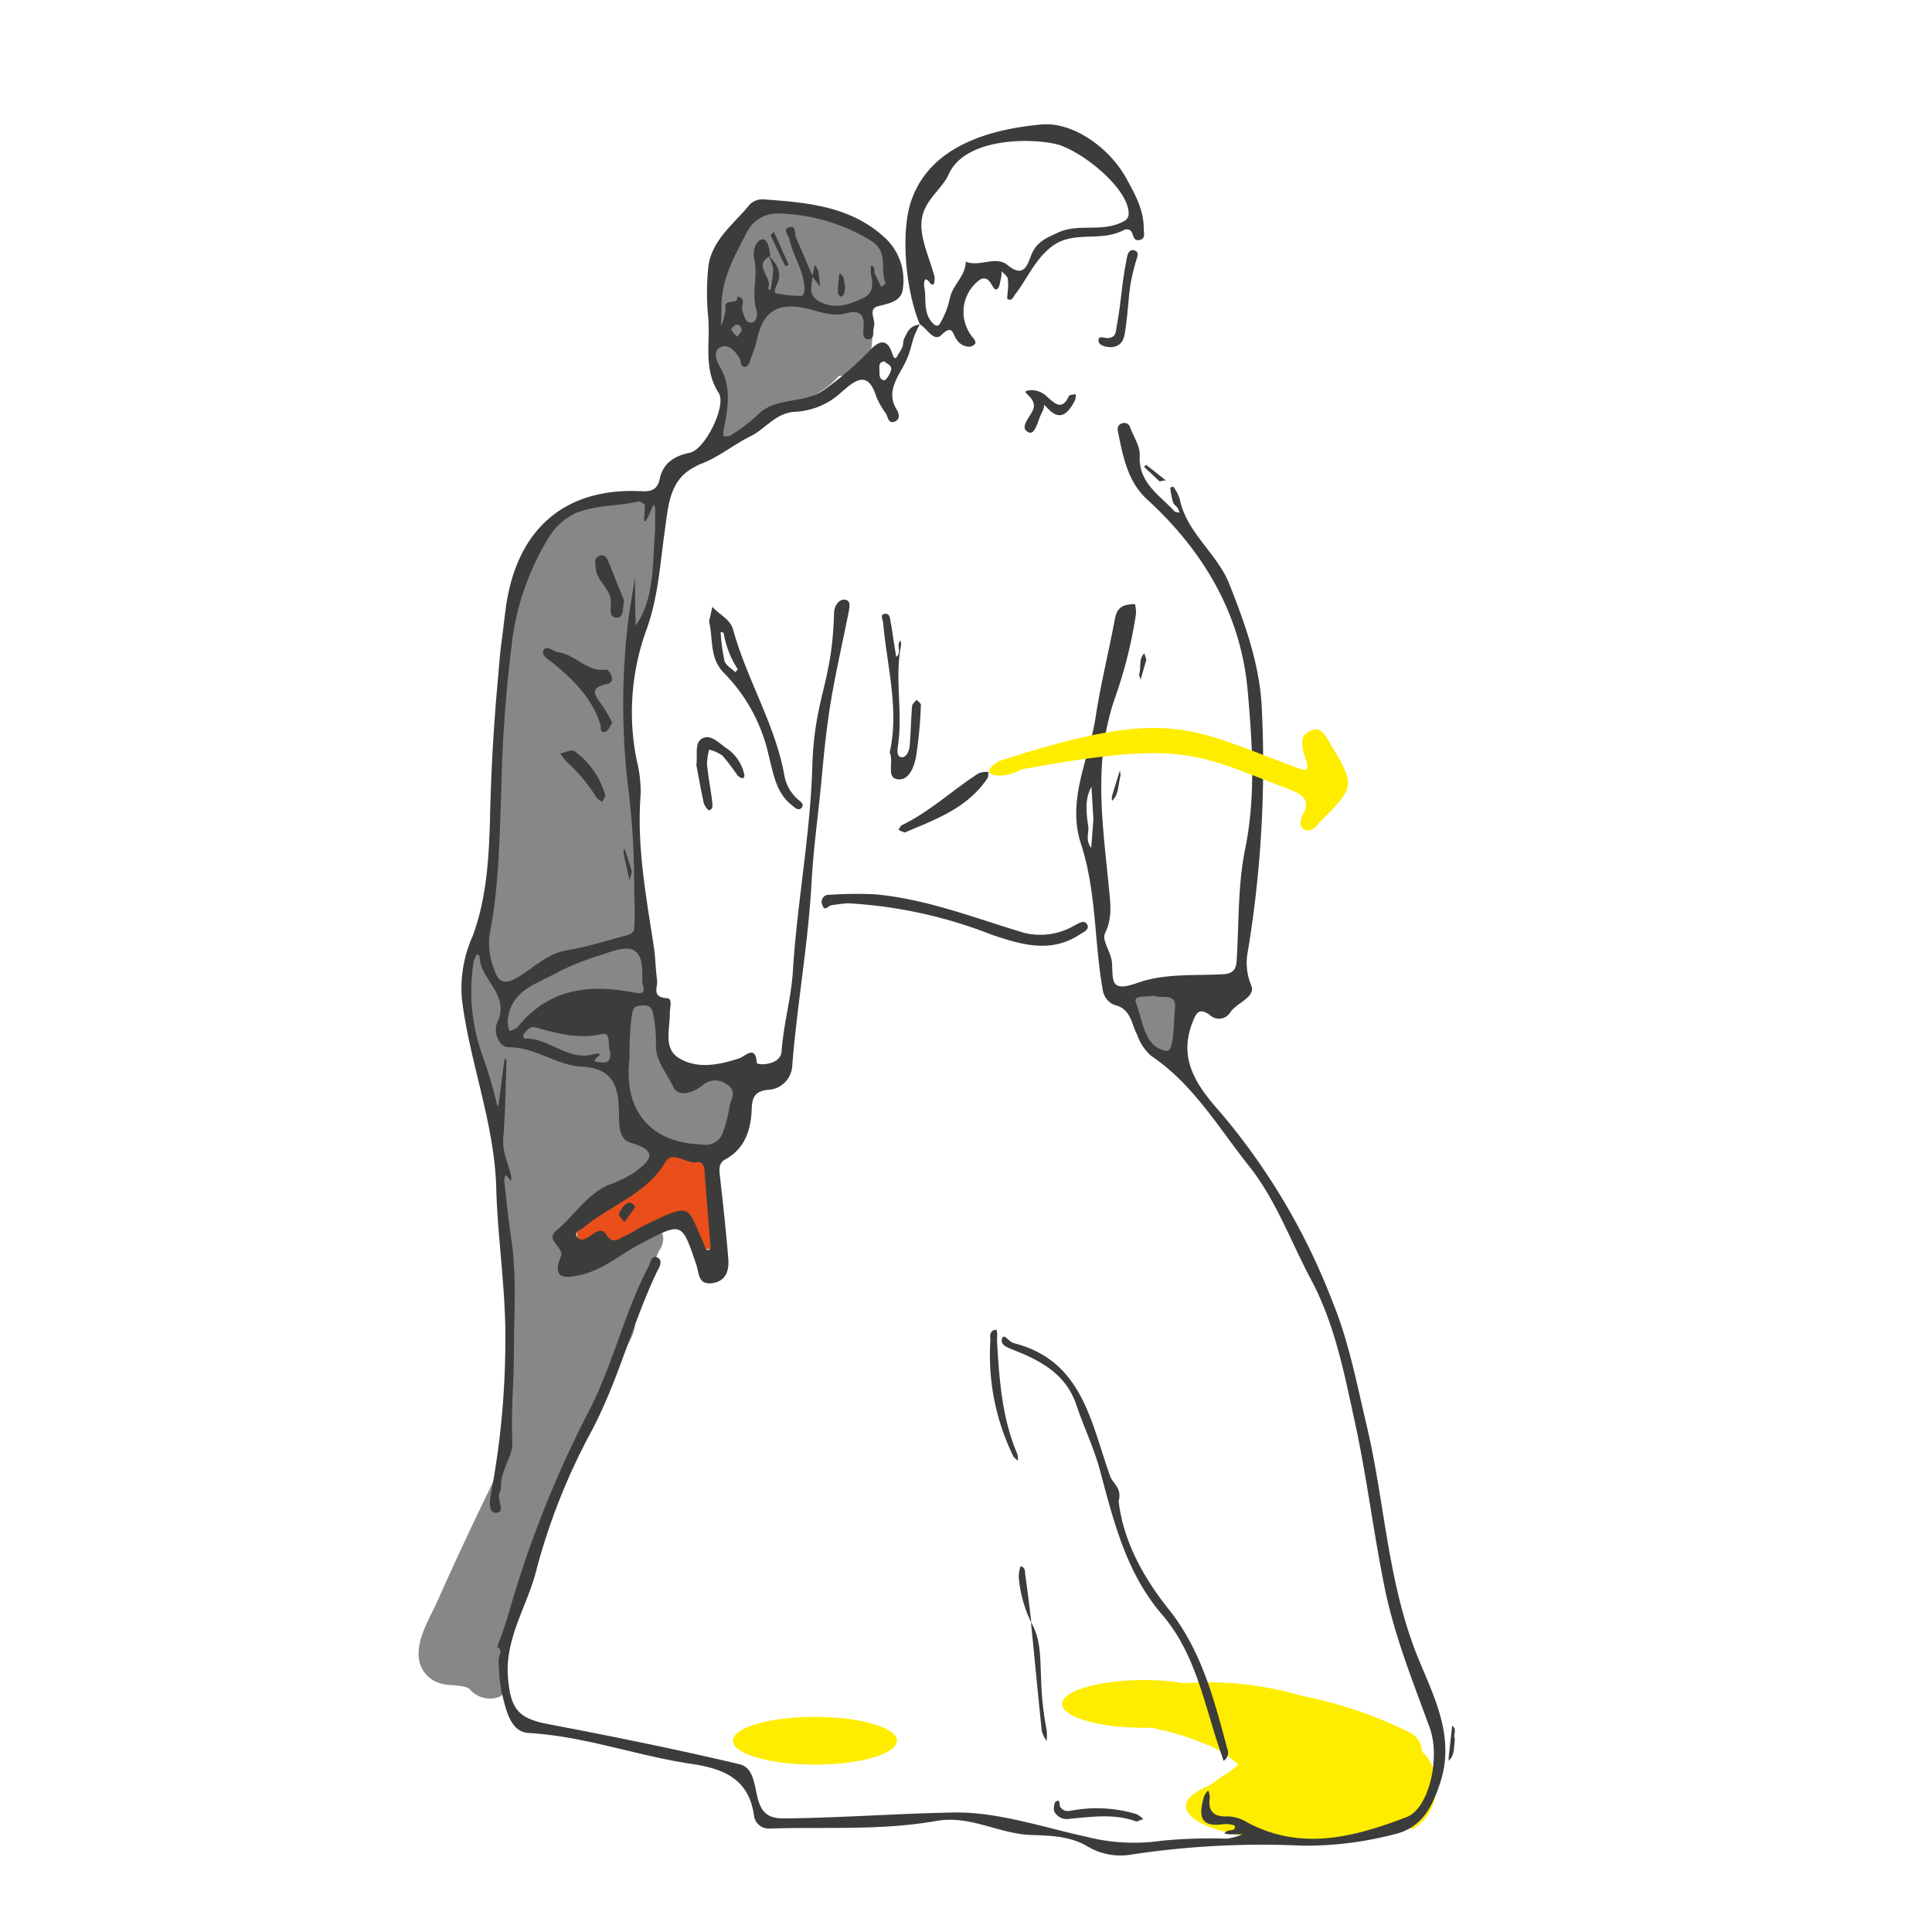 <svg xmlns="http://www.w3.org/2000/svg" viewBox="0 0 200 200"><defs><style>.cls-1{fill:#878787;}.cls-2{fill:#e94e1b;}.cls-3{fill:#ffed00;}.cls-4{fill:#3c3c3b;}</style></defs><g id="color"><path class="cls-1" d="M92.1,26.75a12.38,12.38,0,0,0-6.41-4.37,6.7,6.7,0,0,0-4.17-.57A3.89,3.89,0,0,0,81,22a2.47,2.47,0,0,0-.38-.05l-1.06,0a1.9,1.9,0,0,0-1,.22,1.82,1.82,0,0,0-.8.52l-.39.5a2.27,2.27,0,0,0-.21.45c-.16.12-.32.22-.48.35-2.4,2.14-2.3,5.79-2.62,8.73-.25,2.29-.52,4.89.88,6.71q-.18,1.47-.3,3a2.16,2.16,0,0,0,.18,1,.54.54,0,0,0-.07.13c-.59,2.63-3.55,3.49-5.37,5.1a8,8,0,0,0-2.1,3.23l-.23-.12a2.52,2.52,0,0,0-1.62-.09l-.16,0a10.64,10.64,0,0,0-5.53,1.43,9.36,9.36,0,0,1-1.79.44,2.87,2.87,0,0,0-1.5,1.15,1.85,1.85,0,0,0-.29.93,1.73,1.73,0,0,0,0,.6,11.27,11.27,0,0,0-2,4.06c-1.91,2.81-2.37,6-2.55,9.38L50.26,94.82,50.14,97a2.58,2.58,0,0,0-1.49,2.21,27.13,27.13,0,0,0-.09,2.85,11,11,0,0,0,1.29,7.81,2.11,2.11,0,0,0,.2.29q1,4.92,2.22,9.79a2.45,2.45,0,0,0-.36,1.2,47.18,47.18,0,0,0,.75,9.49,2.74,2.74,0,0,0,.22.63c.07,1.22.15,2.43.22,3.64a2.41,2.41,0,0,0-.24,1.07c0,2.12,0,4.23,0,6.34,0,1.25,0,2.5,0,3.75a3,3,0,0,0,0,.31,1.52,1.52,0,0,0-.23.44,15.45,15.45,0,0,0-.74,4c-.08.45-.17.9-.25,1.35-2.19,4.51-4.33,9-6.37,13.61-.86,1.91-2.54,4.47-1.72,6.65a3.1,3.1,0,0,0,2.07,1.84c.94.28,2,.08,2.93.51a2.78,2.78,0,0,0,2.93.95,1.26,1.26,0,0,0,.92-1.2,35.89,35.89,0,0,1-.31-4.73,1.16,1.16,0,0,0,.18-.33c.93-3,1.75-5.94,2.5-8.94.38-1,.77-2,1.14-2.93a1.13,1.13,0,0,0,.39-.54l1.17-3.56a39.33,39.33,0,0,0,3.63-7.18,1.18,1.18,0,0,0,.37-.42l2.88-5.52c.72-1.38,2.08-3.25,1-4.8l-.08-.09a21.41,21.41,0,0,0,1.52-3c.5-1,1-1.95,1.42-3a2.12,2.12,0,0,0,.45-1.25A1.25,1.25,0,0,0,67.66,127a1.22,1.22,0,0,0-1.27.71,1.41,1.41,0,0,0-.78.59l-.18.28a10.92,10.92,0,0,0-3.14,1.63,2.49,2.49,0,0,0-1.26.64,4.11,4.11,0,0,1-2.27,1,1,1,0,0,0-.23.06c0-.12,0-.24,0-.36A15.18,15.18,0,0,1,61,124.06l.21-.09h0a28.43,28.43,0,0,1,3.72-1.46,6.37,6.37,0,0,0,3-2.73,4.74,4.74,0,0,0,.52-1.49,5.72,5.72,0,0,0,1.86.54,5.93,5.93,0,0,0,1.46,0l.1.07a2.43,2.43,0,0,0,1.26.34,2.47,2.47,0,0,0,1.27-.34l.61-.26a2.87,2.87,0,0,0,1.15-1.5,1.85,1.85,0,0,0,0-1,1.48,1.48,0,0,0-.07-.42,5.35,5.35,0,0,0,.5-2,2.52,2.52,0,0,0-3.17-2.42c-1.89.7-3.42-.2-4.64-1.58-.06-.71-.08-1.41-.14-2.06a24.84,24.84,0,0,0-1.72-7c-.15-.38-.3-.78-.46-1.17a2,2,0,0,0,.07-.71L65.36,82a70.63,70.63,0,0,0-.6-11.54c.23-1.11.41-2.23.55-3.36a2,2,0,0,0,.33-.51c.09-.2.16-.4.25-.6h0a0,0,0,0,0,0,0A24.29,24.29,0,0,0,67.82,57a16.85,16.85,0,0,1,.72-2.36,2.12,2.12,0,0,0-.25-1.87,11.35,11.35,0,0,1,.56-1.4,7.37,7.37,0,0,1,2.78-2.87,13.46,13.46,0,0,0,3.49-2.84.55.55,0,0,0,.59,0l1.21-.85a2.29,2.29,0,0,0,2-.68,13.49,13.49,0,0,1,2.93-2.37,8.86,8.86,0,0,0,5-2.85,2.58,2.58,0,0,0,2.16-1.11,3.31,3.31,0,0,0,1.19-1.75,6.12,6.12,0,0,0-.37-3.33c-.12-.44-.25-.87-.38-1.3a4.56,4.56,0,0,0,2.58-2.18A2.5,2.5,0,0,0,92.1,26.75Z"/><path class="cls-1" d="M122.91,105.5a2.45,2.45,0,0,0-.18-.64l-.09-.23,0-.26a2.44,2.44,0,0,0-.64-1.11l-.57-.53a2.05,2.05,0,0,0-.81-.52,2.32,2.32,0,0,0-1.93,0,2,2,0,0,0-.8.52l-.39.51a2.43,2.43,0,0,0-.34,1.26l.09.66a2.53,2.53,0,0,0,.64,1.11s0,0,.05,0a1.09,1.09,0,0,1,.08.15.65.65,0,0,1,0,.13c0,.06,0,.13,0,.19a2,2,0,0,0,.21,1,2.05,2.05,0,0,0,.52.81,1.93,1.93,0,0,0,.81.51,1.84,1.84,0,0,0,1,.22l.66-.09a2.63,2.63,0,0,0,1.11-.64l.39-.51a2.53,2.53,0,0,0,.34-1.26A5.59,5.59,0,0,0,122.91,105.5Z"/></g><g id="destacado"><path class="cls-2" d="M74.21,127.73c-.49-1.53-.17-2.11-.65-3.64.15-.12.06-1.17.2-1.3.47-.4.17-1.17.17-1.77a2.51,2.51,0,0,0-2.5-2.5l-.66.09a2.5,2.5,0,0,0-1.11.65l-.71.57A25,25,0,0,1,65.6,122a2.58,2.58,0,0,0-1.15,1.5s0,0,0,0h0a2.41,2.41,0,0,0-1.1.64c-.12.11-.24.2-.36.3a10.19,10.19,0,0,1-2.05,1.18,1.83,1.83,0,0,0-.7.65,1.89,1.89,0,0,0-.45.85,1.86,1.86,0,0,0,0,1,1.9,1.9,0,0,0,.3.93,2.5,2.5,0,0,0,1.5,1.15l.66.09a2.43,2.43,0,0,0,1.26-.34,10.08,10.08,0,0,0,1.56-.82,14.6,14.6,0,0,0,1.87-1.45,1.83,1.83,0,0,0,.51-.8,1.34,1.34,0,0,0,.14-.38,3.47,3.47,0,0,0,.61-.23c.87-.46,1.54.32,2.35-.23.39,1.21.94,1.12,1.33,2.33a1.25,1.25,0,1,0,2.41-.66Z"/><ellipse class="cls-3" cx="84.36" cy="180.2" rx="8.49" ry="2.47"/><path class="cls-3" d="M148.65,184.63h0a3.31,3.31,0,0,0-.22-1.43,4.9,4.9,0,0,0-1-1.66l-.21-.21a2.38,2.38,0,0,0-1.5-2.09,44.21,44.21,0,0,0-11-3.7,34.48,34.48,0,0,0-12.18-1.3,25.38,25.38,0,0,0-4.1-.32c-4.69,0-8.49,1.11-8.49,2.47s3.8,2.47,8.49,2.47h.78c.17,0,.35.07.52.12l.64.15.12,0h0l1.17.32c.78.23,1.54.48,2.29.77.38.14.74.29,1.11.45l.08,0c.19.1.39.19.58.3a10.63,10.63,0,0,1,.93.53l.31.19c.13.09.26.18.38.28a10.42,10.42,0,0,1,.82.67.62.62,0,0,1-.15.18,5.94,5.94,0,0,1-.95.72l-2,1.36c-1.44.58-2.3,1.3-2.3,2.07,0,2,5.47,3.56,12.22,3.56A27.56,27.56,0,0,0,145.2,189l.34.16c.31.12.71.27,1,0A5.05,5.05,0,0,0,148.65,184.63Z"/></g><g id="Capa_3" data-name="Capa 3"><path class="cls-4" d="M95.22,33.58c-1.09,1.92-.63,2.43-1.83,4.56-.76,1.35-1.55,2.68-.55,4.28.23.38.39,1-.24,1.23s-.67-.44-.87-.81a8.87,8.87,0,0,1-1-1.73c-.88-2.89-2.25-1.71-3.66-.48a7.59,7.59,0,0,1-4.76,2c-2,.09-3.07,1.78-4.67,2.56s-3.23,2.12-5,2.8c-3.29,1.25-3.41,4-3.8,6.8-.51,3.5-.68,7-1.93,10.43a25,25,0,0,0-1,13.48,13.23,13.23,0,0,1,.41,3.52c-.42,5.36.57,10.58,1.37,15.83.17,1.12.17,2.28.33,3.4.1.7-.62,1.78,1,1.88.66,0,.3,1,.32,1.63,0,1.59-.67,3.56.91,4.55,1.91,1.19,4.14.74,6.24.06.67-.21,1.73-1.5,1.86.51a1.89,1.89,0,0,0,.69.09c.9-.06,1.81-.43,1.87-1.34.2-2.82,1-5.55,1.17-8.32.43-7,1.77-13.9,2-20.88.19-7.51,2.06-8.69,2.26-16.16,0-.64.44-1.47,1.13-1.39s.45.91.35,1.44c-1.5,7.38-2,8.91-2.71,16.47-.33,3.79-.89,7.59-1.1,11.39-.35,6.38-1.51,12.66-2,19a2.63,2.63,0,0,1-2.53,2.44c-1.57.16-1.62,1.08-1.67,2.13-.1,2.14-.76,4-2.73,5.07-.65.37-.64.93-.57,1.6.33,2.87.64,5.76.88,8.64.1,1.22-.18,2.36-1.66,2.57s-1.36-1.06-1.65-1.92c-1.52-4.46-1.47-4.38-5.62-2.24-2.14,1.1-4,2.8-6.41,3.32-1.4.3-3,.54-2-1.9a.65.65,0,0,0,.06-.38c-.17-.78-1.54-1.46-.55-2.29,1.84-1.53,3.13-3.7,5.39-4.74a13.78,13.78,0,0,0,2.6-1.22c1.43-1.07,3-2.23-.25-3.16-1.34-.38-1.19-2-1.22-3.11-.07-2.68-.49-4.59-3.93-4.78-2.52-.13-4.73-2-7.48-2-1.08,0-1.62-1.66-1.19-2.56,1.38-2.91-1.83-4.43-1.83-6.86,0-.07-.17-.15-.27-.22a4,4,0,0,0-.35.8,19.4,19.4,0,0,0,.89,9.62,46.92,46.92,0,0,1,1.47,4.91c0,.17.1.33.14.49a4.05,4.05,0,0,0,.12-.47c.19-1.43.36-2.86.55-4.29a1.55,1.55,0,0,1,.14-.29,1.66,1.66,0,0,1,.09.37c-.1,2.61-.11,5.23-.33,7.83-.13,1.45.49,2.64.81,4a2.26,2.26,0,0,1,0,.52l-.33-.38c-.07-.09-.16-.17-.24-.26a1.93,1.93,0,0,0-.14.6c.22,2,.42,4,.72,6,.6,3.88.28,7.79.28,11.69,0,3.12-.32,6.24-.16,9.39.07,1.36-1.12,2.78-1.17,4.35a2.24,2.24,0,0,1-.15.9c-.34.7.73,2.07-.43,2.05-.83,0-.56-1.54-.4-2.32a85.62,85.62,0,0,0,1.42-14.89c.11-5.5-.79-11-.94-16.42-.19-6.74-2.74-12.94-3.55-19.51a13.18,13.18,0,0,1,1.09-6.51C50.35,93.11,50.6,89,50.72,85a205.32,205.32,0,0,1,1.65-22.15c1.13-8,6-12.39,14-12,1,.06,1.68-.14,1.91-1.22.35-1.69,1.5-2.42,3.12-2.76s3.84-4.93,3-6.19c-1.58-2.44-.89-5.09-1.07-7.65a26.23,26.23,0,0,1,0-5.46c.38-2.77,2.68-4.42,4.31-6.43a1.89,1.89,0,0,1,1.43-.5c4.6.33,9.2.72,12.76,4.19a6,6,0,0,1,1.64,5c-.11,1.36-1.36,1.56-2.54,1.86s-.22,1.43-.46,2.14c-.16.46.13,1.28-.56,1.29s-.54-.79-.51-1.25c.09-1.32-.45-1.81-1.72-1.45-1.63.46-3.14-.31-4.65-.58-2.77-.49-4.07.65-4.63,3.16a14.11,14.11,0,0,1-.59,1.88c-.14.39-.3,1-.57,1.07-.63.17-.49-.55-.7-.89-.42-.71-1.09-1.44-1.85-1.17-.93.34-.55,1.4-.21,2,1.34,2.23.84,4.5.4,6.8a3.85,3.85,0,0,0,0,.48c.25,0,.55,0,.72-.08A17.75,17.75,0,0,0,78.38,43c1.9-2,4.85-1.1,7-2.69A33.57,33.57,0,0,0,90,36.32c.91-1,1.82-1.41,2.37.29.3.91.48.26.66,0,.83-1.24.13-.88.8-2a1.55,1.55,0,0,1,1.36-1ZM79.57,26.47c.81.81,1.43,1.69.89,2.9-.17.37-.44.94-.07,1a11.77,11.77,0,0,0,2.66.25c.07,0,.23-.42.23-.64,0-1.91-1.2-3.46-1.57-5.26-.09-.4-.74-1,0-1.2s.52.67.7,1.08l1.71,4v0c-.08.9-.48,1.91.54,2.51,1.61,1,3.24.46,4.75-.28,1-.48,1-1.48.75-2.44a5.08,5.08,0,0,1,0-.88c.53.09.25.56.39.82.23.45.45.91.68,1.37.16-.13.48-.33.46-.37-.65-1.41.36-3.26-1.54-4.42a19.12,19.12,0,0,0-9.79-2.81,3.51,3.51,0,0,0-3,1.86c-1.23,2.36-2.61,4.74-2.67,7.54,0,.76,0,1.52-.08,2.27a5,5,0,0,0,.5-1.86c-.2-1.14,1.4-.24,1.2-1.21,1,.13.39.93.53,1.4s.29,1.3.88,1.3.75-.8.6-1.26c-.58-1.78.18-3.59-.24-5.35-.2-.85.17-1.84.77-2s.81,1,.9,1.69c-1.92,1,.33,2.27-.26,3.36,0,0,.18.15.27.23a20.53,20.53,0,0,0,.29-2.19A5.52,5.52,0,0,0,79.57,26.47ZM67.82,54.9V52.67c0-.22-.12-.61-.27-.23-1.47,3.59-.56-.23-.85-.28s-.41-.3-.56-.26c-3.19.78-6.84,0-9.18,3.5a27,27,0,0,0-4,11.42A145.34,145.34,0,0,0,51.89,82c-.2,5-.25,10-1.23,14.87a7.63,7.63,0,0,0,.59,3.72c.37,1.1,1,1.36,2.33.6,1.67-1,3.06-2.49,5.16-2.83s4.08-1,6.12-1.53c.4-.1.75-.24.79-.75.11-1.56,0-3.15,0-4.69a82.41,82.41,0,0,0-.55-9.29,72.48,72.48,0,0,1,0-18.38c.2-1.3.42-2.6.64-3.9,0,1.43,0,2.87.05,4.31,0,.2,0,.41,0,.62.12-.17.25-.33.35-.5C67.81,61.35,67.53,58.06,67.82,54.9Zm4.82,63.57a1.89,1.89,0,0,0,2.18-1.17,15.19,15.19,0,0,0,.7-2.77c.15-.75.81-1.52-.21-2.23a2,2,0,0,0-2.63.09c-1,.77-2.48,1.23-3,.09-.65-1.43-1.9-2.69-1.77-4.49a14,14,0,0,0-.33-3.14c-.14-.8-.74-.84-1.42-.74s-.66.58-.79,1.19a37.5,37.5,0,0,0-.21,4.32C64.54,114.91,67.28,118.32,72.64,118.47ZM73.55,129c-.23-2.79-.43-5.24-.61-7.69,0-.54-.2-1.11-.79-1-1.12.22-2.49-1.29-3.27,0-2,3.33-5.72,4.46-8.49,6.79-.3.26-1,.38-.67.91s.86.28,1.27,0,1.3-1,1.71-.29c.68,1.18,1.34.52,2,.23s1.36-.8,2.08-1.14c5-2.4,4.25-2,6.11,2,.11.24.09.71.54.56C73.57,129.26,73.57,128.86,73.55,129Zm-7.07-27.21c.18-3.55-.74-4.25-3.84-3.06A31,31,0,0,0,58,100.5c-2.19,1.31-5.2,1.88-5.45,5.24a3.71,3.71,0,0,0,.19,1c.29-.14.67-.21.86-.43,3-3.75,7-4.46,11.51-3.65C66.08,102.79,67,103.2,66.48,101.74Zm-3.3,7.13c-.31-.56.14-2.1-.86-1.88-2.45.56-4.64-.06-6.91-.69-.59-.16-.93.4-1.27.79,0,0,.09.38.14.38,2.53-.14,4.47,2.35,7.13,1.62.66-.17.79,0,.6.15-1,.75-.09.61.3.69C63.07,110.08,63.21,109.61,63.18,108.87Zm28.33-71.5c-.52.06-.49.46-.47.79s-.12,1.09.49,1.15c.21,0,.58-.6.7-1C92.4,37.78,91.78,37.69,91.51,37.37ZM76.79,34.23c-.08-.45-.26-.71-.62-.59-.2.06-.51.42-.47.5a3.53,3.53,0,0,0,.62.72Z"/><path class="cls-4" d="M134.82,191.06a90.39,90.39,0,0,0-17.55.9,6.71,6.71,0,0,1-4.59-.76c-1.79-1.12-3.92-1.18-5.87-1.24-3.38-.09-6.38-2.1-9.92-1.45-5.66,1-11.45.6-17.18.78A1.54,1.54,0,0,1,78.06,188c-.52-3.86-3.14-4.91-6.52-5.41-5.64-.84-11-2.85-16.8-3.19-2-.11-2.38-2.58-2.84-4.33a20.71,20.71,0,0,1-.28-3.27c0-.44.47-.91-.09-1.3-.27.39.41-1,1.24-3.88A112.55,112.55,0,0,1,61,146c2.48-4.83,3.64-10.15,6.16-14.93.2-.39.27-1.17.88-.9s.25,1,0,1.41c-2.59,5.42-4,11.29-6.85,16.65a65.06,65.06,0,0,0-5.69,14.4c-.94,3.69-3.27,7-2.91,11.08.27,3.19,1.06,4.18,4.11,4.76,6.64,1.27,13.27,2.6,19.85,4.16,1.62.38,1.53,2.53,2,3.91s1.3,1.72,2.72,1.7c5.83-.06,11.65-.51,17.45-.61,4.58-.08,9.21,1.52,13.78,2.52a20,20,0,0,0,7.78.4,52,52,0,0,1,6.74-.21,6.93,6.93,0,0,0,1.61-.45c-.47,0-.94,0-1.41,0a2.77,2.77,0,0,1-.48-.11,1.33,1.33,0,0,1,.26-.21c.31-.17.92,0,.83-.54,0-.12-.79-.25-1.19-.19-2.61.39-2.5-1.13-2-2.87a2.27,2.27,0,0,1,.42-.62,1.72,1.72,0,0,1,.18.68c-.21,1.47.36,2.08,1.89,2a4.16,4.16,0,0,1,2,.63c5.61,3,11.12,1.49,16.49-.56,2.28-.87,3.52-6.09,2.39-9.22-1.71-4.71-3.6-9.38-4.62-14.28-1.2-5.81-1.89-11.72-3.16-17.5-1.09-5-2.05-10-4.49-14.6-2.11-3.94-3.62-8.24-6.42-11.76-3.18-4-5.79-8.51-10.17-11.45a5.13,5.13,0,0,1-1.43-2.17c-.62-1.15-.63-2.72-2.4-3.1a2,2,0,0,1-1.15-1.47c-.91-5-.65-10.25-2.27-15.2-1.5-4.58.87-8.81,1.53-13.18.49-3.25,1.29-6.44,1.9-9.67.14-.77.26-1.49,1.05-1.81a4.51,4.51,0,0,1,1.11-.16,3.76,3.76,0,0,1,.11,1A46.92,46.92,0,0,1,115.51,72c-2.41,6.71-1.36,13.23-.72,19.88.15,1.58.4,3.11-.4,4.74-.36.74.68,2,.73,3.12.1,1.87-.17,3,2.65,2s5.87-.72,8.85-.89c1.06-.06,1.35-.52,1.4-1.46.24-3.84.11-7.77.88-11.51,1.11-5.46.74-10.89.27-16.26-.68-8-4.54-14.53-10.44-19.94-2-1.83-2.49-4.47-3-7-.08-.38,0-.72.41-.85a.62.62,0,0,1,.85.42c.35.93,1,1.9,1,2.82-.2,2.88,2,4.13,3.58,5.85.11.12.35.1.53.15a2.41,2.41,0,0,0-.18-.47c-.15-.21-.42-.38-.49-.61a9.46,9.46,0,0,1-.29-1.5.81.81,0,0,1,.32-.11,4.48,4.48,0,0,1,.66,1.26c.71,3.54,3.89,5.63,5.15,8.84,1.66,4.21,3.19,8.46,3.36,13.05a118.38,118.38,0,0,1-1.45,24.94,6,6,0,0,0,.34,3.52c.52,1.23-1.45,1.78-2.15,2.79a1.37,1.37,0,0,1-2,.4c-1.33-1.08-1.61-.15-2,.86-1.43,3.9.8,6.67,3.08,9.25A67.87,67.87,0,0,1,138,134.9c1.63,4,2.45,8.34,3.46,12.59,1.8,7.56,2.12,15.35,4.83,22.82,1.59,4.37,4.52,8.94,2.82,14.17-.83,2.56-1.92,4.79-4.88,5.43A35.92,35.92,0,0,1,134.82,191.06Zm-15.35-88c-.71.2-2.21-.13-1.88.73.73,1.87.84,4.66,3.18,5,.78.12.7-2.84.86-4.4C121.81,102.72,120.29,103.4,119.47,103.1Zm-6.83-17.62c.15.56-.34,1.53.32,2.33.08-1,.15-1.9.22-2.85a2.6,2.6,0,0,0,0-.26c-.07-1.07-.13-2.14-.19-3.21C112.31,82.66,112.43,83.91,112.64,85.48Z"/><path class="cls-4" d="M95.23,33.59c-1.51-3.56-2-9.59-.91-12.77,1.86-5.5,7.72-7.4,13.43-7.93,3.39-.32,7.11,2.48,8.78,5.46.93,1.67,1.88,3.34,1.87,5.34,0,.43.21.95-.35,1.13s-.7-.23-.83-.64-.51-.56-.93-.34c-2.42,1.24-5.1,0-7.33,1.62-1.78,1.3-2.58,3.35-3.86,5-.2.26-.34.73-.78.51-.11-.06,0-.55,0-.84a4.67,4.67,0,0,0,0-1.29c-.06-.28-.4-.5-.62-.76a4.29,4.29,0,0,1-.08.73c-.1.4-.15,1-.42,1.13s-.47-.39-.66-.67c-.43-.62-.9-.54-1.39-.09a4.13,4.13,0,0,0-.35,5.87c.11.13.23.42.16.51a.86.86,0,0,1-.55.33,1.56,1.56,0,0,1-1.39-.76c-.41-.5-.37-1.63-1.56-.46-.83.81-1.5-.75-2.3-1.13ZM109.65,15c-2.77-.77-9.7-.78-11.42,3-.59,1.32-1.84,2.21-2.48,3.6-1,2.13.28,4.44,1,7.07a2.1,2.1,0,0,1-.09.77c-.11,0-.27,0-.31-.05-.81-1.18-.69.25-.67.31.23,1.16-.1,2.45.66,3.49.24.33.67.84,1,.25a9,9,0,0,0,1-2.6c.29-1.38,1.63-2.27,1.63-3.75,1.43.58,3.13-.66,4.33.35,1.68,1.38,2.06,0,2.44-1,.55-1.42,1.57-1.79,2.71-2.33,2.06-1,4.34-.11,6.46-1,.57-.23,1-.47.92-1.17C116.67,19.55,112.52,16,109.65,15Z"/><path class="cls-4" d="M115.8,155.4c.47,4.06,2.48,7.8,5.19,11.2,3.38,4.23,4.7,9.33,6.05,14.41a1,1,0,0,1-.38,1.27c-.13-.4-.26-.79-.4-1.18-1.63-4.83-2.53-10-6-14-3.7-4.32-5-9.7-6.42-15-.62-2.26-1.66-4.41-2.41-6.64-1.06-3.19-3.64-4.58-6.48-5.7-.61-.25-1.5-.52-1.19-1.26.19-.46.7.42,1.18.54,7.17,1.8,8,8.31,10,13.82C115.23,153.61,116.17,154.06,115.8,155.4Z"/><path class="cls-4" d="M73.4,64.32l.35-1.51c.68.82,1.84,1.26,2.14,2.36,1.41,5.14,4.32,9.76,5.29,15a4.27,4.27,0,0,0,1.44,2.6c.25.21.67.49.36.85s-.7,0-1-.26c-1.67-1.3-1.92-3.31-2.4-5.14a17.57,17.57,0,0,0-4.53-8.45C73.4,68.22,73.85,66.19,73.4,64.32Zm3,5a9.82,9.82,0,0,1-1.49-3.81s-.2-.06-.31-.1a19,19,0,0,0,.4,3c.13.47.74.81,1.15,1.19C76.16,69.51,76.3,69.37,76.41,69.27Z"/><path class="cls-4" d="M87.84,93.51c-.35,0-1,.09-1.73.19-.35,0-.74.79-1-.07a.73.73,0,0,1,.76-1,41.25,41.25,0,0,1,4.72-.05c5.4.49,10.37,2.48,15.47,4a7,7,0,0,0,5.19-.79c.42-.2,1-.62,1.29-.09s-.41.82-.83,1.08c-3,1.93-6,1-9,0A47.87,47.87,0,0,0,87.84,93.51Z"/><path class="cls-4" d="M92.1,77.89c1-4.43-.27-8.86-.67-13.35,0-.34-.4-.92.16-1s.55.57.63,1c.13.6.19,1.21.29,1.82L92.78,68c.53-.39.12-1,.28-1.43a2.8,2.8,0,0,1,.15-.3,1.53,1.53,0,0,1,.07.51c-.68,3.42.18,6.89-.31,10.32-.06.46-.2,1.17.31,1.28s.83-.61.88-1.1c.13-1.39.14-2.79.26-4.18,0-.24.32-.45.48-.67.15.19.44.38.43.55a45.1,45.1,0,0,1-.5,5.34c-.19,1-.7,2.52-1.91,2.35S92.55,78.9,92.1,77.89Z"/><path class="cls-4" d="M115.05,35.94c-.56,0-1.28-.16-1.33-.63-.07-.68.64-.27,1-.31.84-.09.78-.66.89-1.27.54-3,.43-3.84,1-6.82.08-.41.16-1.14.79-1s.28.81.16,1.23c-.81,2.85-.62,3.64-1,6.57C116.42,34.68,116.4,35.83,115.05,35.94Z"/><path class="cls-4" d="M93.64,86.19,93,85.91c.13-.17.21-.42.38-.5,2.9-1.4,5.24-3.64,7.93-5.36a2.4,2.4,0,0,1,1-.14c0,.21,0,.46-.06.61C100.16,83.68,96.82,84.83,93.64,86.19Z"/><path class="cls-4" d="M106.81,40.39a2.27,2.27,0,0,1,1.6.7c.79.68,1.54,1.46,2.24-.09.07-.15.47-.14.71-.2a1.82,1.82,0,0,1-.07.63c-.6,1.13-1.38,2.25-2.68,1-2-1.94.2-1.46-.77.31-.41.76-.67,2.38-1.38,2-1-.47.2-1.59.49-2.34C107.49,41,105.06,40.47,106.81,40.39Z"/><path class="cls-4" d="M72.09,79.19c.14-1.21-.22-2.34.65-2.77s1.68.5,2.41,1a4.36,4.36,0,0,1,1.92,2.88.5.5,0,0,1-.17.28,1.23,1.23,0,0,1-.54-.29,24.46,24.46,0,0,0-1.57-2.07,4.36,4.36,0,0,0-1.38-.62,6.12,6.12,0,0,0-.22,1.51c.12,1.26.36,2.51.53,3.77,0,.37.19.86-.32,1-.11,0-.48-.47-.55-.77C72.54,81.69,72.29,80.27,72.09,79.19Z"/><path class="cls-4" d="M103.21,138.81c.24,4,.5,7.95,2.1,11.7a2.07,2.07,0,0,1,.06.71c-.17-.17-.4-.31-.5-.52a23.88,23.88,0,0,1-2.35-11.93c0-.41-.13-.94.46-1.1C103.22,137.61,103.26,137.77,103.21,138.81Z"/><path class="cls-4" d="M117.65,188.57c-2.3-.86-4.61-.49-6.93-.29a1.44,1.44,0,0,1-1.57-.74c-.13-.3,0-1,.17-1.06.49-.27.3.34.43.55.41.65,1,.41,1.54.34a14.1,14.1,0,0,1,6.39.44,3.07,3.07,0,0,1,.67.5Z"/><path class="cls-4" d="M106.77,168c1,1.75.9,3.73,1,5.63a32.45,32.45,0,0,0,.58,5.48,5.84,5.84,0,0,1,0,1.11,3.14,3.14,0,0,1-.5-1c-.39-3.75-.75-7.49-1.12-11.24Z"/><path class="cls-4" d="M106.77,168a13.2,13.2,0,0,1-1.31-4.76,3.89,3.89,0,0,1,.18-1.1c.55.1.45.61.5.94.24,1.63.43,3.28.63,4.92Z"/><path class="cls-4" d="M150.61,180c-.11.85,0,1.67-.63,2.27a2,2,0,0,1,0-.48c.11-1,.23-2.09.35-3.13C150.89,179,150.38,179.63,150.61,180Z"/><path class="cls-4" d="M116,80.29c-.27.94-.15,1.92-.88,2.61a1.44,1.44,0,0,1,0-.5c.25-.88.54-1.76.81-2.65Z"/><path class="cls-4" d="M118.67,68.29l-.6,2.09c0-.2-.19-.43-.14-.59.23-.71-.1-1.56.53-2.16Z"/><path class="cls-4" d="M120.7,49.74c-.45,0-.62.13-.68.07-.54-.48-1.06-1-1.59-1.48a2.26,2.26,0,0,1,.22-.2C119.26,48.59,119.85,49.07,120.7,49.74Z"/><path class="cls-4" d="M63.38,74.83c-.27.37-.43.87-.7.93-.63.16-.43-.45-.53-.78-.88-2.74-2.82-4.65-5-6.41-.4-.32-1.2-.75-.86-1.29s1,.18,1.51.25c1.8.23,3,2.11,5,1.78.14,0,.41.41.5.66a.57.57,0,0,1-.4.83c-2.19.41-1.13,1.4-.46,2.37A15.94,15.94,0,0,1,63.38,74.83Z"/><path class="cls-4" d="M64.6,62.17c-.16.87,0,1.76-.77,1.76s-.63-.88-.59-1.38c.15-1.57-1.52-2.33-1.58-3.79,0-.48-.22-1,.4-1.22s.82.34,1,.78C63.61,59.68,64.15,61.05,64.6,62.17Z"/><path class="cls-4" d="M62.68,82.41l-.35.59c-.19-.14-.45-.24-.56-.42a17.88,17.88,0,0,0-3.1-3.72A5.66,5.66,0,0,1,58,78c.5-.1,1.15-.44,1.46-.25A8.5,8.5,0,0,1,62.68,82.41Z"/><path class="cls-4" d="M65.42,90.21l-.25.93c-.21-1-.43-1.89-.62-2.84a1.46,1.46,0,0,1,.09-.49Z"/><path class="cls-4" d="M80.12,24l1.52,3.42-.33.14c-.52-1-1-2.1-1.52-3.16C79.77,24.32,79.91,24.2,80.12,24Z"/><path class="cls-4" d="M87.49,29.56c-.07.51.07,1-.52,1.16,0,0-.24-.32-.24-.48,0-.64.1-1.29.16-1.93C87.52,28.57,87.31,29.19,87.49,29.56Z"/><path class="cls-4" d="M84.07,28.6l.28-1.17a2.33,2.33,0,0,1,.35.63c.1.54.13,1.09.2,1.63l-.84-1.11Z"/><path class="cls-4" d="M64.64,126.51c-.39-.52-.63-.75-.59-.82.29-.51.51-1.14,1.21-1.2.16,0,.51.4.49.44C65.44,125.43,65.08,125.9,64.64,126.51Z"/></g><g id="flechas"><path class="cls-3" d="M105.68,79.66c-1.41,1-5,.86-2.3-.86,17.86-5.81,19.82-3.37,31.08.75,2.38.86-1.09-2.89,1.09-3.83,1-.65,1.58.26,2,1,2.81,4.66,2.8,4.66-1,8.46-.88,1.44-2.55.74-1.68-.84s-.13-2.15-1.47-2.65C123.8,78.06,122.65,76.53,105.68,79.66Z"/></g></svg>